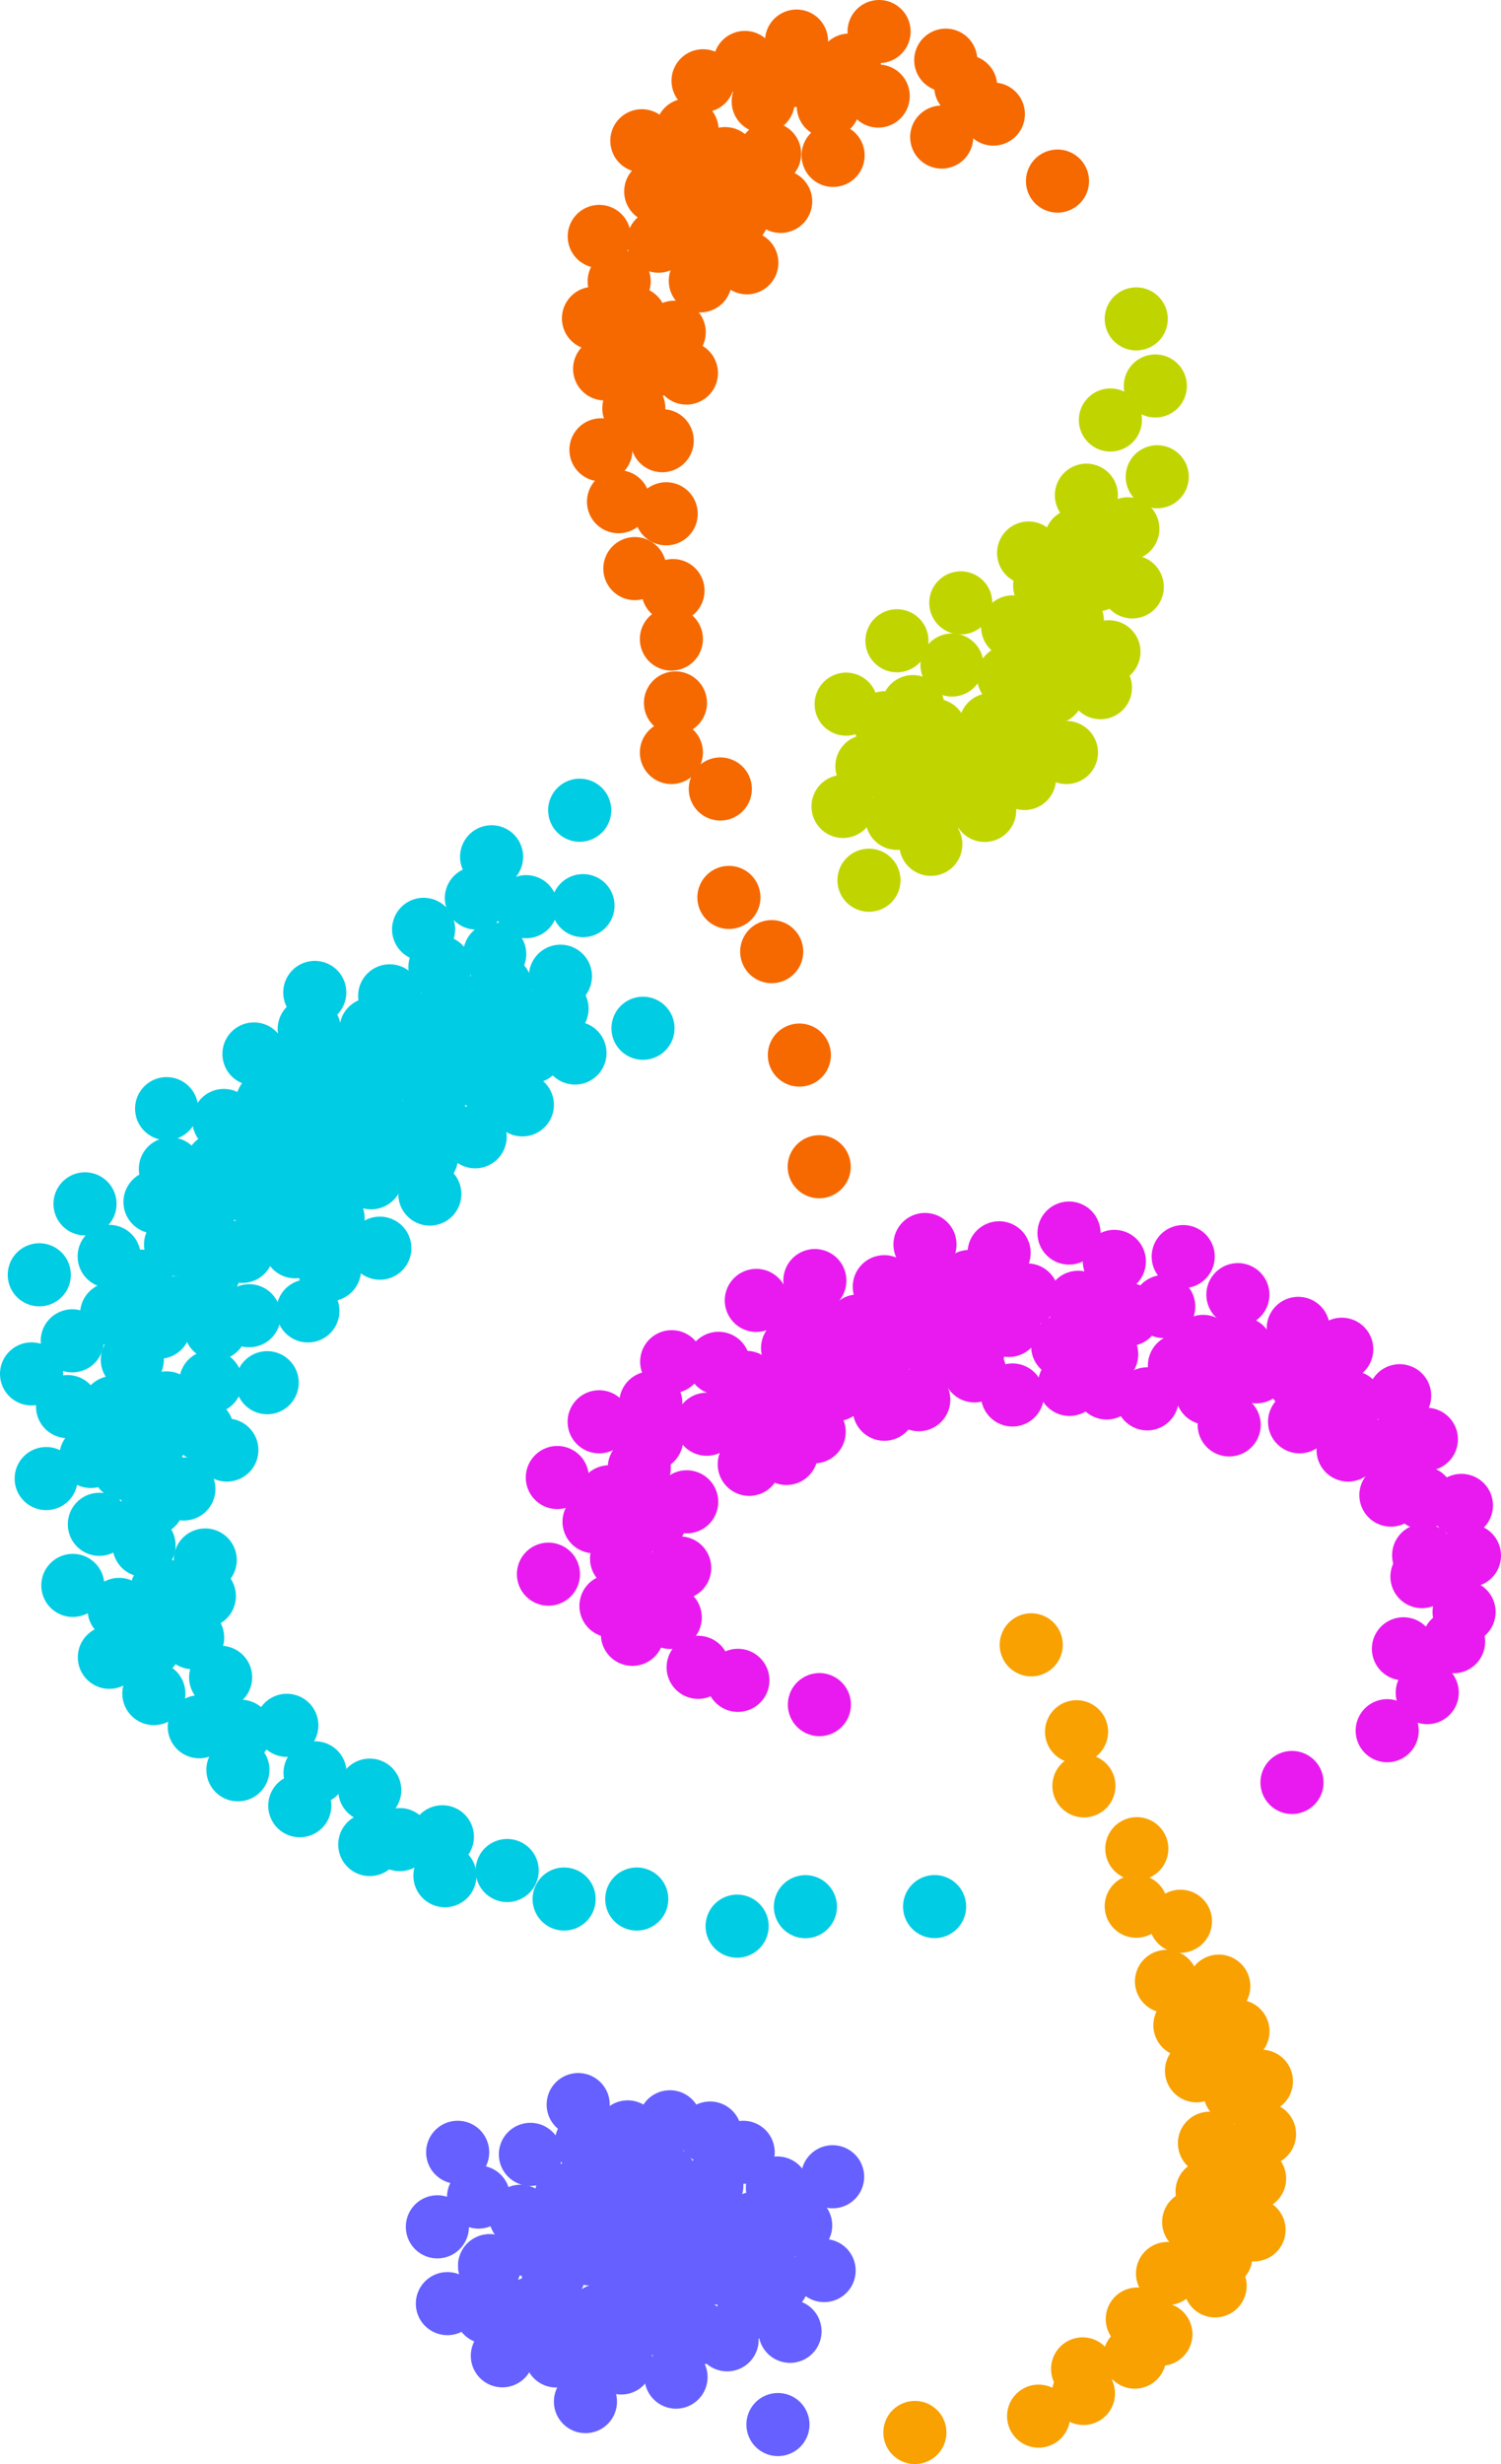 <?xml version="1.0" encoding="UTF-8"?><svg id="Layer_2" xmlns="http://www.w3.org/2000/svg" viewBox="0 0 158.93 260.84"><defs><style>.cls-1{stroke:#f56900;}.cls-1,.cls-2,.cls-3,.cls-4,.cls-5,.cls-6{fill:none;stroke-linecap:round;stroke-linejoin:round;stroke-width:6.68px;}.cls-2{stroke:#f8a100;}.cls-3{stroke:#e81aef;}.cls-4{stroke:#6560ff;}.cls-5{stroke:#00cce3;}.cls-6{stroke:#c0d500;}</style></defs><g id="Layer_1-2"><polyline class="cls-4" points="55.69 237.61 55.69 237.61 55.69 237.61 55.69 237.61 55.69 237.61"/><polyline class="cls-4" points="62.44 238.6 62.44 238.6 62.44 238.6 62.44 238.6 62.44 238.6"/><polyline class="cls-4" points="59.97 232.34 59.97 232.34 59.97 232.34 59.97 232.34 59.97 232.34"/><polyline class="cls-4" points="68.58 238.57 68.58 238.57 68.58 238.57 68.58 238.57 68.58 238.57"/><polyline class="cls-4" points="73.15 234.33 73.15 234.33 73.15 234.33 73.15 234.33 73.15 234.33"/><polyline class="cls-4" points="66.39 232.02 66.39 232.02 66.39 232.02 66.39 232.02 66.39 232.02"/><polyline class="cls-4" points="75.53 240.64 75.53 240.64 75.53 240.64 75.53 240.64 75.53 240.64"/><polyline class="cls-4" points="82.29 241.63 82.29 241.63 82.29 241.63 82.29 241.63 82.29 241.63"/><polyline class="cls-4" points="79.82 235.37 79.82 235.37 79.82 235.37 79.82 235.37 79.82 235.37"/><polyline class="cls-4" points="63.46 245.1 63.46 245.1 63.46 245.1 63.46 245.1 63.46 245.1"/><polyline class="cls-4" points="76.99 247.69 76.99 247.69 76.99 247.69 76.99 247.69 76.99 247.69"/><polyline class="cls-4" points="69.44 246 69.44 246 69.44 246 69.44 246 69.44 246"/><polyline class="cls-4" points="47.37 243.86 47.37 243.86 47.37 243.86 47.37 243.86 47.37 243.86"/><polyline class="cls-4" points="48.46 227.84 48.46 227.84 48.46 227.84 48.46 227.84 48.46 227.84"/><polyline class="cls-4" points="56.12 244.42 56.12 244.42 56.12 244.42 56.12 244.42 56.12 244.42"/><polyline class="cls-4" points="51.84 239.85 51.84 239.85 51.84 239.85 51.84 239.85 51.84 239.85"/><polyline class="cls-4" points="58.6 240.84 58.6 240.84 58.6 240.84 58.6 240.84 58.6 240.84"/><polyline class="cls-4" points="56.16 228.06 56.16 228.06 56.16 228.06 56.16 228.06 56.16 228.06"/><polyline class="cls-4" points="51.84 239.85 51.84 239.85 51.84 239.85 51.84 239.85 51.84 239.85"/><polyline class="cls-4" points="58.6 240.84 58.6 240.84 58.6 240.84 58.6 240.84 58.6 240.84"/><polyline class="cls-4" points="55.11 234.61 55.11 234.61 55.11 234.61 55.11 234.61 55.11 234.61"/><polyline class="cls-4" points="70.93 224.61 70.93 224.61 70.93 224.61 70.93 224.61 70.93 224.61"/><polyline class="cls-4" points="78.69 227.84 78.69 227.84 78.69 227.84 78.69 227.84 78.69 227.84"/><polyline class="cls-4" points="61.22 222.79 61.22 222.79 61.22 222.79 61.22 222.79 61.22 222.79"/><polyline class="cls-4" points="83.65 246.79 83.65 246.79 83.65 246.79 83.65 246.79 83.65 246.79"/><polyline class="cls-4" points="87.26 240.36 87.26 240.36 87.26 240.36 87.26 240.36 87.26 240.36"/><polyline class="cls-4" points="88.16 230.43 88.16 230.43 88.16 230.43 88.16 230.43 88.16 230.43"/><polyline class="cls-4" points="53.19 249.38 53.19 249.38 53.19 249.38 53.19 249.38 53.19 249.38"/><polyline class="cls-4" points="61.99 254.23 61.99 254.23 61.99 254.23 61.99 254.23 61.99 254.23"/><polyline class="cls-4" points="71.58 251.64 71.58 251.64 71.58 251.64 71.58 251.64 71.58 251.64"/><polyline class="cls-2" points="96.87 257.5 96.87 257.5 96.87 257.5 96.87 257.5 96.87 257.5"/><polyline class="cls-4" points="46.31 235.73 46.31 235.73 46.31 235.73 46.31 235.73 46.31 235.73"/><polyline class="cls-2" points="122.92 247.1 122.92 247.1 122.92 247.1 122.92 247.1 122.92 247.1"/><polyline class="cls-2" points="114.63 250.77 114.63 250.77 114.63 250.77 114.63 250.77 114.63 250.77"/><polyline class="cls-2" points="109.97 255.77 109.97 255.77 109.97 255.77 109.97 255.77 109.97 255.77"/><polyline class="cls-2" points="129.27 238.87 129.27 238.87 129.27 238.87 129.27 238.87 129.27 238.87"/><polyline class="cls-2" points="127.81 231.98 127.81 231.98 127.81 231.98 127.81 231.98 127.81 231.98"/><polyline class="cls-2" points="123.62 240.67 123.62 240.67 123.62 240.67 123.62 240.67 123.62 240.67"/><polyline class="cls-2" points="130.75 221.45 130.75 221.45 130.75 221.45 130.75 221.45 130.75 221.45"/><polyline class="cls-2" points="123.51 209.75 123.51 209.75 123.51 209.75 123.51 209.75 123.51 209.75"/><polyline class="cls-2" points="126.69 219.21 126.69 219.21 126.69 219.21 126.69 219.21 126.69 219.21"/><polyline class="cls-2" points="113.99 183.32 113.99 183.32 113.99 183.32 113.99 183.32 113.99 183.32"/><polyline class="cls-2" points="114.77 189.05 114.77 189.05 114.77 189.05 114.77 189.05 114.77 189.05"/><polyline class="cls-2" points="129.91 217.15 129.91 217.15 129.91 217.15 129.91 217.15 129.91 217.15"/><polyline class="cls-2" points="132.84 230.62 132.84 230.62 132.84 230.62 132.84 230.62 132.84 230.62"/><polyline class="cls-3" points="148.6 174.54 148.6 174.54 148.6 174.54 148.6 174.54 148.6 174.54"/><polyline class="cls-3" points="136.8 188.69 136.8 188.69 136.8 188.69 136.8 188.69 136.8 188.69"/><polyline class="cls-3" points="146.88 183.21 146.88 183.21 146.88 183.21 146.88 183.21 146.88 183.21"/><polyline class="cls-3" points="150.74 164.64 150.74 164.64 150.74 164.64 150.74 164.64 150.74 164.64"/><polyline class="cls-3" points="155.02 170.64 155.02 170.64 155.02 170.64 155.02 170.64 155.02 170.64"/><polyline class="cls-3" points="154.74 159.36 154.74 159.36 154.74 159.36 154.74 159.36 154.74 159.36"/><polyline class="cls-3" points="148.2 147.75 148.2 147.75 148.2 147.75 148.2 147.75 148.2 147.75"/><polyline class="cls-3" points="151.03 152.36 151.03 152.36 151.03 152.36 151.03 152.36 151.03 152.36"/><polyline class="cls-3" points="150.64 158.56 150.64 158.56 150.64 158.56 150.64 158.56 150.64 158.56"/><polyline class="cls-3" points="142.74 153.5 142.74 153.5 142.74 153.5 142.74 153.5 142.74 153.5"/><polyline class="cls-3" points="137.6 150.51 137.6 150.51 137.6 150.51 137.6 150.51 137.6 150.51"/><polyline class="cls-3" points="142.07 142.83 142.07 142.83 142.07 142.83 142.07 142.83 142.07 142.83"/><polyline class="cls-3" points="130.15 150.84 130.15 150.84 130.15 150.84 130.15 150.84 130.15 150.84"/><polyline class="cls-3" points="133.03 145.22 133.03 145.22 133.03 145.22 133.03 145.22 133.03 145.22"/><polyline class="cls-3" points="137.46 140.62 137.46 140.62 137.46 140.62 137.46 140.62 137.46 140.62"/><polyline class="cls-3" points="117.99 133.53 117.99 133.53 117.99 133.53 117.99 133.53 117.99 133.53"/><polyline class="cls-3" points="131.07 137.05 131.07 137.05 131.07 137.05 131.07 137.05 131.07 137.05"/><polyline class="cls-3" points="124.88 144.55 124.88 144.55 124.88 144.55 124.88 144.55 124.88 144.55"/><polyline class="cls-3" points="108.76 137.08 108.76 137.08 108.76 137.08 108.76 137.08 108.76 137.08"/><polyline class="cls-3" points="117.18 143.37 117.18 143.37 117.18 143.37 117.18 143.37 117.18 143.37"/><polyline class="cls-3" points="121.47 148.08 121.47 148.08 121.47 148.08 121.47 148.08 121.47 148.08"/><polyline class="cls-3" points="103.18 145.12 103.18 145.12 103.18 145.12 103.18 145.12 103.18 145.12"/><polyline class="cls-3" points="107.2 147.67 107.2 147.67 107.2 147.67 107.2 147.67 107.2 147.67"/><polyline class="cls-3" points="113.24 146.55 113.24 146.55 113.24 146.55 113.24 146.55 113.24 146.55"/><polyline class="cls-3" points="95.9 141.51 95.9 141.51 95.9 141.51 95.9 141.51 95.9 141.51"/><polyline class="cls-3" points="105.79 132.62 105.79 132.62 105.79 132.62 105.79 132.62 105.79 132.62"/><polyline class="cls-3" points="103.19 142.51 103.19 142.51 103.19 142.51 103.19 142.51 103.19 142.51"/><polyline class="cls-3" points="93.63 136.21 93.63 136.21 93.63 136.21 93.63 136.21 93.63 136.21"/><polyline class="cls-3" points="93.63 149.18 93.63 149.18 93.63 149.18 93.63 149.18 93.63 149.18"/><polyline class="cls-3" points="86.28 135.56 86.28 135.56 86.28 135.56 86.28 135.56 86.28 135.56"/><polyline class="cls-3" points="88.07 144.95 88.07 144.95 88.07 144.95 88.07 144.95 88.07 144.95"/><polyline class="cls-3" points="86.21 151.57 86.21 151.57 86.21 151.57 86.21 151.57 86.21 151.57"/><polyline class="cls-3" points="80.08 137.66 80.08 137.66 80.08 137.66 80.08 137.66 80.08 137.66"/><polyline class="cls-3" points="79.33 155.01 79.33 155.01 79.33 155.01 79.33 155.01 79.33 155.01"/><polyline class="cls-3" points="79.03 146.34 79.03 146.34 79.03 146.34 79.03 146.34 79.03 146.34"/><polyline class="cls-3" points="71.12 144.15 71.12 144.15 71.12 144.15 71.12 144.15 71.12 144.15"/><polyline class="cls-3" points="69 152.36 69 152.36 69 152.36 69 152.36 69 152.36"/><polyline class="cls-3" points="74.83 150.77 74.83 150.77 74.83 150.77 74.83 150.77 74.83 150.77"/><polyline class="cls-3" points="63.44 150.51 63.44 150.51 63.44 150.51 63.44 150.51 63.44 150.51"/><polyline class="cls-3" points="59.01 156.41 59.01 156.41 59.01 156.41 59.01 156.41 59.01 156.41"/><polyline class="cls-3" points="72.71 158.98 72.71 158.98 72.71 158.98 72.71 158.98 72.71 158.98"/><polyline class="cls-3" points="64.5 158.45 64.5 158.45 64.5 158.45 64.5 158.45 64.5 158.45"/><polyline class="cls-3" points="71.97 165.98 71.97 165.98 71.97 165.98 71.97 165.98 71.97 165.98"/><polyline class="cls-3" points="58.07 166.64 58.07 166.64 58.07 166.64 58.07 166.64 58.07 166.64"/><polyline class="cls-3" points="65.81 164.99 65.81 164.99 65.81 164.99 65.81 164.99 65.81 164.99"/><polyline class="cls-3" points="78.13 177.88 78.13 177.88 78.13 177.88 78.13 177.88 78.13 177.88"/><polyline class="cls-3" points="66.96 173.01 66.96 173.01 66.96 173.01 66.96 173.01 66.96 173.01"/><polyline class="cls-3" points="73.92 176.5 73.92 176.5 73.92 176.5 73.92 176.5 73.92 176.5"/><polyline class="cls-5" points="85.28 201.84 85.28 201.84 85.28 201.84 85.28 201.84 85.28 201.84"/><polyline class="cls-5" points="98.96 201.83 98.96 201.83 98.96 201.83 98.96 201.83 98.96 201.83"/><polyline class="cls-5" points="78.05 203.9 78.05 203.9 78.05 203.9 78.05 203.9 78.05 203.9"/><polyline class="cls-5" points="59.73 201.03 59.73 201.03 59.73 201.03 59.73 201.03 59.73 201.03"/><polyline class="cls-5" points="67.42 201.03 67.42 201.03 67.42 201.03 67.42 201.03 67.42 201.03"/><polyline class="cls-5" points="53.7 198.01 53.7 198.01 53.7 198.01 53.7 198.01 53.7 198.01"/><polyline class="cls-5" points="46.84 194.44 46.84 194.44 46.84 194.44 46.84 194.44 46.84 194.44"/><polyline class="cls-5" points="47.11 198.56 47.11 198.56 47.11 198.56 47.11 198.56 47.11 198.56"/><polyline class="cls-5" points="39.15 195.26 39.15 195.26 39.15 195.26 39.15 195.26 39.15 195.26"/><polyline class="cls-5" points="30.37 182.64 30.37 182.64 30.37 182.64 30.37 182.64 30.37 182.64"/><polyline class="cls-5" points="39.15 189.5 39.15 189.5 39.15 189.5 39.15 189.5 39.15 189.5"/><polyline class="cls-5" points="31.74 191.15 31.74 191.15 31.74 191.15 31.74 191.15 31.74 191.15"/><polyline class="cls-5" points="25.19 187.35 25.19 187.35 25.19 187.35 25.19 187.35 25.19 187.35"/><polyline class="cls-5" points="20.4 173.36 20.4 173.36 20.4 173.36 20.4 173.36 20.4 173.36"/><polyline class="cls-4" points="82.37 256.66 82.37 256.66 82.37 256.66 82.37 256.66 82.37 256.66"/><polyline class="cls-5" points="16.29 179.28 16.29 179.28 16.29 179.28 16.29 179.28 16.29 179.28"/><polyline class="cls-5" points="23.36 177.56 23.36 177.56 23.36 177.56 23.36 177.56 23.36 177.56"/><polyline class="cls-5" points="15.81 174.31 15.81 174.31 15.81 174.31 15.81 174.31 15.81 174.31"/><polyline class="cls-5" points="7.71 167.83 7.71 167.83 7.71 167.83 7.71 167.83 7.71 167.83"/><polyline class="cls-5" points="21.73 165.14 21.73 165.14 21.73 165.14 21.73 165.14 21.73 165.14"/><polyline class="cls-5" points="17.14 168.3 17.14 168.3 17.14 168.3 17.14 168.3 17.14 168.3"/><polyline class="cls-5" points="24.02 153.5 24.02 153.5 24.02 153.5 24.02 153.5 24.02 153.5"/><polyline class="cls-5" points="4.89 156.52 4.89 156.52 4.89 156.52 4.89 156.52 4.89 156.52"/><polyline class="cls-5" points="15.25 163.59 15.25 163.59 15.25 163.59 15.25 163.59 15.25 163.59"/><polyline class="cls-5" points="10.52 161.36 10.52 161.36 10.52 161.36 10.52 161.36 10.52 161.36"/><polyline class="cls-5" points="19.47 157.62 19.47 157.62 19.47 157.62 19.47 157.62 19.47 157.62"/><polyline class="cls-5" points="13.09 155.45 13.09 155.45 13.09 155.45 13.09 155.45 13.09 155.45"/><polyline class="cls-5" points="7.65 141.94 7.65 141.94 7.65 141.94 7.65 141.94 7.65 141.94"/><polyline class="cls-5" points="7.15 148.9 7.15 148.9 7.15 148.9 7.15 148.9 7.15 148.9"/><polyline class="cls-5" points="17.64 148.51 17.64 148.51 17.64 148.51 17.64 148.51 17.64 148.51"/><polyline class="cls-5" points="14.01 143.94 14.01 143.94 14.01 143.94 14.01 143.94 14.01 143.94"/><polyline class="cls-5" points="28.29 146.37 28.29 146.37 28.29 146.37 28.29 146.37 28.29 146.37"/><polyline class="cls-5" points="11.56 133 11.56 133 11.56 133 11.56 133 11.56 133"/><polyline class="cls-5" points="19.15 138.37 19.15 138.37 19.15 138.37 19.15 138.37 19.15 138.37"/><polyline class="cls-5" points="22.32 146.28 22.32 146.28 22.32 146.28 22.32 146.28 22.32 146.28"/><polyline class="cls-5" points="32.6 138.77 32.6 138.77 32.6 138.77 32.6 138.77 32.6 138.77"/><polyline class="cls-5" points="18.59 131.74 18.59 131.74 18.59 131.74 18.59 131.74 18.59 131.74"/><polyline class="cls-5" points="18.04 123.74 18.04 123.74 18.04 123.74 18.04 123.74 18.04 123.74"/><polyline class="cls-5" points="26.38 139.28 26.38 139.28 26.38 139.28 26.38 139.28 26.38 139.28"/><polyline class="cls-5" points="25.65 125.9 25.65 125.9 25.65 125.9 25.65 125.9 25.65 125.9"/><polyline class="cls-5" points="25.65 132.47 25.65 132.47 25.65 132.47 25.65 132.47 25.65 132.47"/><polyline class="cls-5" points="31.24 131.98 31.24 131.98 31.24 131.98 31.24 131.98 31.24 131.98"/><polyline class="cls-5" points="23.7 118.61 23.7 118.61 23.7 118.61 23.7 118.61 23.7 118.61"/><polyline class="cls-5" points="40.22 132.13 40.22 132.13 40.22 132.13 40.22 132.13 40.22 132.13"/><polyline class="cls-5" points="31.49 120.41 31.49 120.41 31.49 120.41 31.49 120.41 31.49 120.41"/><polyline class="cls-5" points="26.89 111.57 26.89 111.57 26.89 111.57 26.89 111.57 26.89 111.57"/><polyline class="cls-5" points="33.09 126.4 33.09 126.4 33.09 126.4 33.09 126.4 33.09 126.4"/><polyline class="cls-5" points="45.51 126.4 45.51 126.4 45.51 126.4 45.51 126.4 45.51 126.4"/><polyline class="cls-5" points="30.08 112.86 30.08 112.86 30.08 112.86 30.08 112.86 30.08 112.86"/><polyline class="cls-5" points="39.3 124.68 39.3 124.68 39.3 124.68 39.3 124.68 39.3 124.68"/><polyline class="cls-5" points="36.28 118.04 36.28 118.04 36.28 118.04 36.28 118.04 36.28 118.04"/><polyline class="cls-5" points="33.33 105.06 33.33 105.06 33.33 105.06 33.33 105.06 33.33 105.06"/><polyline class="cls-5" points="50.31 120.34 50.31 120.34 50.31 120.34 50.31 120.34 50.31 120.34"/><polyline class="cls-5" points="37.01 111.45 37.01 111.45 37.01 111.45 37.01 111.45 37.01 111.45"/><polyline class="cls-5" points="40.88 119.43 40.88 119.43 40.88 119.43 40.88 119.43 40.88 119.43"/><polyline class="cls-5" points="55.31 116.96 55.31 116.96 55.31 116.96 55.31 116.96 55.31 116.96"/><polyline class="cls-5" points="43.55 113.27 43.55 113.27 43.55 113.27 43.55 113.27 43.55 113.27"/><polyline class="cls-5" points="41.26 105.42 41.26 105.42 41.26 105.42 41.26 105.42 41.26 105.42"/><polyline class="cls-5" points="48.45 112.61 48.45 112.61 48.45 112.61 48.45 112.61 48.45 112.61"/><polyline class="cls-5" points="44.85 98.38 44.85 98.38 44.85 98.38 44.85 98.38 44.85 98.38"/><polyline class="cls-5" points="47.8 106.07 47.8 106.07 47.8 106.07 47.8 106.07 47.8 106.07"/><polyline class="cls-5" points="54.67 109.01 54.67 109.01 54.67 109.01 54.67 109.01 54.67 109.01"/><polyline class="cls-5" points="60.88 111.47 60.88 111.47 60.88 111.47 60.88 111.47 60.88 111.47"/><polyline class="cls-5" points="52.38 101 52.38 101 52.38 101 52.38 101 52.38 101"/><polyline class="cls-5" points="68.08 108.85 68.08 108.85 68.08 108.85 68.08 108.85 68.08 108.85"/><polyline class="cls-5" points="52.05 90.7 52.05 90.7 52.05 90.7 52.05 90.7 52.05 90.7"/><polyline class="cls-5" points="61.38 85.77 61.38 85.77 61.38 85.77 61.38 85.77 61.38 85.77"/><polyline class="cls-5" points="61.73 95.87 61.73 95.87 61.73 95.87 61.73 95.87 61.73 95.87"/><polyline class="cls-5" points="59.34 103.34 59.34 103.34 59.34 103.34 59.34 103.34 59.34 103.34"/><polyline class="cls-1" points="84.64 111.69 84.64 111.69 84.64 111.69 84.64 111.69 84.64 111.69"/><polyline class="cls-1" points="86.74 123.51 86.74 123.51 86.74 123.51 86.74 123.51 86.74 123.51"/><polyline class="cls-1" points="81.71 100.74 81.71 100.74 81.71 100.74 81.71 100.74 81.71 100.74"/><polyline class="cls-1" points="71.52 74.41 71.52 74.41 71.52 74.41 71.52 74.41 71.52 74.41"/><polyline class="cls-1" points="77.18 95 77.18 95 77.18 95 77.18 95 77.18 95"/><polyline class="cls-1" points="76.27 83.52 76.27 83.52 76.27 83.52 76.27 83.52 76.27 83.52"/><polyline class="cls-1" points="67.22 60.19 67.22 60.19 67.22 60.19 67.22 60.19 67.22 60.19"/><polyline class="cls-1" points="71.09 79.66 71.09 79.66 71.09 79.66 71.09 79.66 71.09 79.66"/><polyline class="cls-1" points="71.09 67.65 71.09 67.65 71.09 67.65 71.09 67.65 71.09 67.65"/><polyline class="cls-1" points="70.12 46.65 70.12 46.65 70.12 46.65 70.12 46.65 70.12 46.65"/><polyline class="cls-1" points="70.54 54.39 70.54 54.39 70.54 54.39 70.54 54.39 70.54 54.39"/><polyline class="cls-1" points="63.63 47.62 63.63 47.62 63.63 47.62 63.63 47.62 63.63 47.62"/><polyline class="cls-1" points="65.56 29.78 65.56 29.78 65.56 29.78 65.56 29.78 65.56 29.78"/><polyline class="cls-1" points="64.02 39.05 64.02 39.05 64.02 39.05 64.02 39.05 64.02 39.05"/><polyline class="cls-1" points="72.68 39.49 72.68 39.49 72.68 39.49 72.68 39.49 72.68 39.49"/><polyline class="cls-1" points="69.43 20.27 69.43 20.27 69.43 20.27 69.43 20.27 69.43 20.27"/><polyline class="cls-1" points="71.39 35.17 71.39 35.17 71.39 35.17 71.39 35.17 71.39 35.17"/><polyline class="cls-1" points="74.15 29.73 74.15 29.73 74.15 29.73 74.15 29.73 74.15 29.73"/><polyline class="cls-1" points="78.87 6.61 78.87 6.61 78.87 6.61 78.87 6.61 78.87 6.61"/><polyline class="cls-1" points="78.08 22.87 78.08 22.87 78.08 22.87 78.08 22.87 78.08 22.87"/><polyline class="cls-1" points="79.08 27.82 79.08 27.82 79.08 27.82 79.08 27.82 79.08 27.82"/><polyline class="cls-1" points="82.66 21.32 82.66 21.32 82.66 21.32 82.66 21.32 82.66 21.32"/><polyline class="cls-1" points="72.75 13.76 72.75 13.76 72.75 13.76 72.75 13.76 72.75 13.76"/><polyline class="cls-1" points="81.49 16.28 81.49 16.28 81.49 16.28 81.49 16.28 81.49 16.28"/><polyline class="cls-1" points="88.21 16.45 88.21 16.45 88.21 16.45 88.21 16.45 88.21 16.45"/><polyline class="cls-1" points="84.34 4.35 84.34 4.35 84.34 4.35 84.34 4.35 84.34 4.35"/><polyline class="cls-1" points="87.7 11.24 87.7 11.24 87.7 11.24 87.7 11.24 87.7 11.24"/><polyline class="cls-1" points="100.14 6.37 100.14 6.37 100.14 6.37 100.14 6.37 100.14 6.37"/><polyline class="cls-1" points="92.99 10.17 92.99 10.17 92.99 10.17 92.99 10.17 92.99 10.17"/><polyline class="cls-1" points="93.08 3.34 93.08 3.34 93.08 3.34 93.08 3.34 93.08 3.34"/><polyline class="cls-1" points="76.78 16.79 76.78 16.79 76.78 16.79 76.78 16.79 76.78 16.79"/><polyline class="cls-1" points="105.18 12.08 105.18 12.08 105.18 12.08 105.18 12.08 105.18 12.08"/><polyline class="cls-1" points="111.97 19.17 111.97 19.17 111.97 19.17 111.97 19.17 111.97 19.17"/><polyline class="cls-1" points="69.72 25.53 69.72 25.53 69.72 25.53 69.72 25.53 69.72 25.53"/><polyline class="cls-1" points="80.81 10.74 80.81 10.74 80.81 10.74 80.81 10.74 80.81 10.74"/><polyline class="cls-6" points="120.31 33.76 120.31 33.76 120.31 33.76 120.31 33.76 120.31 33.76"/><polyline class="cls-6" points="122.33 40.86 122.33 40.86 122.33 40.86 122.33 40.86 122.33 40.86"/><polyline class="cls-5" points="11.58 175.44 11.58 175.44 11.58 175.44 11.58 175.44 11.58 175.44"/><polyline class="cls-1" points="65.49 53.11 65.49 53.11 65.49 53.11 65.49 53.11 65.49 53.11"/><polyline class="cls-6" points="115.03 52.42 115.03 52.42 115.03 52.42 115.03 52.42 115.03 52.42"/><polyline class="cls-6" points="122.53 50.47 122.53 50.47 122.53 50.47 122.53 50.47 122.53 50.47"/><polyline class="cls-6" points="117.57 44.46 117.57 44.46 117.57 44.46 117.57 44.46 117.57 44.46"/><polyline class="cls-6" points="116.12 61.39 116.12 61.39 116.12 61.39 116.12 61.39 116.12 61.39"/><polyline class="cls-6" points="119.42 55.98 119.42 55.98 119.42 55.98 119.42 55.98 119.42 55.98"/><polyline class="cls-6" points="108.91 58.54 108.91 58.54 108.91 58.54 108.91 58.54 108.91 58.54"/><polyline class="cls-6" points="94.97 67.83 94.97 67.83 94.97 67.83 94.97 67.83 94.97 67.83"/><polyline class="cls-6" points="119.89 62.13 119.89 62.13 119.89 62.13 119.89 62.13 119.89 62.13"/><polyline class="cls-6" points="101.73 63.82 101.73 63.82 101.73 63.82 101.73 63.82 101.73 63.82"/><polyline class="cls-6" points="92.01 93.18 92.01 93.18 92.01 93.18 92.01 93.18 92.01 93.18"/><polyline class="cls-6" points="89.59 74.54 89.59 74.54 89.59 74.54 89.59 74.54 89.59 74.54"/><polyline class="cls-6" points="89.26 85.37 89.26 85.37 89.26 85.37 89.26 85.37 89.26 85.37"/><polyline class="cls-6" points="104.26 85.79 104.26 85.79 104.26 85.79 104.26 85.79 104.26 85.79"/><polyline class="cls-6" points="94.76 81.35 94.76 81.35 94.76 81.35 94.76 81.35 94.76 81.35"/><polyline class="cls-6" points="98.56 89.38 98.56 89.38 98.56 89.38 98.56 89.38 98.56 89.38"/><polyline class="cls-6" points="112.92 79.66 112.92 79.66 112.92 79.66 112.92 79.66 112.92 79.66"/><polyline class="cls-6" points="94.97 86.63 94.97 86.63 94.97 86.63 94.97 86.63 94.97 86.63"/><polyline class="cls-6" points="116.52 72.8 116.52 72.8 116.52 72.8 116.52 72.8 116.52 72.8"/><polyline class="cls-6" points="113.55 65.72 113.55 65.72 113.55 65.72 113.55 65.72 113.55 65.72"/><polyline class="cls-6" points="96.66 74.8 96.66 74.8 96.66 74.8 96.66 74.8 96.66 74.8"/><polyline class="cls-6" points="111.44 73.33 111.44 73.33 111.44 73.33 111.44 73.33 111.44 73.33"/><polyline class="cls-6" points="100.67 81.35 100.67 81.35 100.67 81.35 100.67 81.35 100.67 81.35"/><polyline class="cls-6" points="107.22 66.36 107.22 66.36 107.22 66.36 107.22 66.36 107.22 66.36"/><polyline class="cls-6" points="100.8 70.4 100.8 70.4 100.8 70.4 100.8 70.4 100.8 70.4"/><polyline class="cls-6" points="106.79 71.64 106.79 71.64 106.79 71.64 106.79 71.64 106.79 71.64"/><polyline class="cls-6" points="108.48 82.41 108.48 82.41 108.48 82.41 108.48 82.41 108.48 82.41"/><polyline class="cls-6" points="104.89 76.71 104.89 76.71 104.89 76.71 104.89 76.71 104.89 76.71"/><polyline class="cls-4" points="62 249.94 62 249.94 62 249.94 62 249.94 62 249.94"/><polyline class="cls-4" points="70.42 230.39 70.42 230.39 70.42 230.39 70.42 230.39 70.42 230.39"/><polyline class="cls-4" points="84.78 235.58 84.78 235.58 84.78 235.58 84.78 235.58 84.78 235.58"/><polyline class="cls-4" points="74.38 236.57 74.38 236.57 74.38 236.57 74.38 236.57 74.38 236.57"/><polyline class="cls-4" points="75.37 231.38 75.37 231.38 75.37 231.38 75.37 231.38 75.37 231.38"/><polyline class="cls-4" points="79.83 238.56 79.83 238.56 79.83 238.56 79.83 238.56 79.83 238.56"/><polyline class="cls-4" points="65.78 250.14 65.78 250.14 65.78 250.14 65.78 250.14 65.78 250.14"/><polyline class="cls-4" points="59.62 246.17 59.62 246.17 59.62 246.17 59.62 246.17 59.62 246.17"/><polyline class="cls-4" points="79.29 244.38 79.29 244.38 79.29 244.38 79.29 244.38 79.29 244.38"/><polyline class="cls-4" points="50.67 232.58 50.67 232.58 50.67 232.58 50.67 232.58 50.67 232.58"/><polyline class="cls-4" points="74.13 246.96 74.13 246.96 74.13 246.96 74.13 246.96 74.13 246.96"/><polyline class="cls-4" points="62.07 226.84 62.07 226.84 62.07 226.84 62.07 226.84 62.07 226.84"/><polyline class="cls-4" points="67.45 235.58 67.45 235.58 67.45 235.58 67.45 235.58 67.45 235.58"/><polyline class="cls-4" points="66.46 225.68 66.46 225.68 66.46 225.68 66.46 225.68 66.46 225.68"/><polyline class="cls-4" points="82.31 231.62 82.31 231.62 82.31 231.62 82.31 231.62 82.31 231.62"/><polyline class="cls-4" points="64.73 229.39 64.73 229.39 64.73 229.39 64.73 229.39 64.73 229.39"/><polyline class="cls-4" points="66.18 242.39 66.18 242.39 66.18 242.39 66.18 242.39 66.18 242.39"/><polyline class="cls-4" points="58.89 249.4 58.89 249.4 58.89 249.4 58.89 249.4 58.89 249.4"/><polyline class="cls-4" points="72.14 241.99 72.14 241.99 72.14 241.99 72.14 241.99 72.14 241.99"/><polyline class="cls-4" points="51.48 244.77 51.48 244.77 51.48 244.77 51.48 244.77 51.48 244.77"/><polyline class="cls-4" points="61.02 235.44 61.02 235.44 61.02 235.44 61.02 235.44 61.02 235.44"/><polyline class="cls-4" points="75.18 225.8 75.18 225.8 75.18 225.8 75.18 225.8 75.18 225.8"/><polyline class="cls-2" points="120.42 245.49 120.42 245.49 120.42 245.49 120.42 245.49 120.42 245.49"/><polyline class="cls-2" points="114.72 253.37 114.72 253.37 114.72 253.37 114.72 253.37 114.72 253.37"/><polyline class="cls-2" points="120.15 249.52 120.15 249.52 120.15 249.52 120.15 249.52 120.15 249.52"/><polyline class="cls-2" points="128.66 241.98 128.66 241.98 128.66 241.98 128.66 241.98 128.66 241.98"/><polyline class="cls-2" points="126.39 235.22 126.39 235.22 126.39 235.22 126.39 235.22 126.39 235.22"/><polyline class="cls-2" points="132.78 236.05 132.78 236.05 132.78 236.05 132.78 236.05 132.78 236.05"/><polyline class="cls-2" points="128.06 226.88 128.06 226.88 128.06 226.88 128.06 226.88 128.06 226.88"/><polyline class="cls-2" points="133.89 225.91 133.89 225.91 133.89 225.91 133.89 225.91 133.89 225.91"/><polyline class="cls-2" points="133.56 220.32 133.56 220.32 133.56 220.32 133.56 220.32 133.56 220.32"/><polyline class="cls-2" points="131.08 215.03 131.08 215.03 131.08 215.03 131.08 215.03 131.08 215.03"/><polyline class="cls-2" points="125.46 214.39 125.46 214.39 125.46 214.39 125.46 214.39 125.46 214.39"/><polyline class="cls-2" points="129.05 210.25 129.05 210.25 129.05 210.25 129.05 210.25 129.05 210.25"/><polyline class="cls-2" points="120.31 201.79 120.31 201.79 120.31 201.79 120.31 201.79 120.31 201.79"/><polyline class="cls-2" points="120.37 195.7 120.37 195.7 120.37 195.7 120.37 195.7 120.37 195.7"/><polyline class="cls-2" points="109.19 174.12 109.19 174.12 109.19 174.12 109.19 174.12 109.19 174.12"/><polyline class="cls-2" points="124.99 203.38 124.99 203.38 124.99 203.38 124.99 203.38 124.99 203.38"/><polyline class="cls-3" points="151.12 179.18 151.12 179.18 151.12 179.18 151.12 179.18 151.12 179.18"/><polyline class="cls-3" points="153.91 173.79 153.91 173.79 153.91 173.79 153.91 173.79 153.91 173.79"/><polyline class="cls-3" points="150.56 166.9 150.56 166.9 150.56 166.9 150.56 166.9 150.56 166.9"/><polyline class="cls-3" points="155.59 164.67 155.59 164.67 155.59 164.67 155.59 164.67 155.59 164.67"/><polyline class="cls-3" points="147.27 158.27 147.27 158.27 147.27 158.27 147.27 158.27 147.27 158.27"/><polyline class="cls-3" points="147.5 153.21 147.5 153.21 147.5 153.21 147.5 153.21 147.5 153.21"/><polyline class="cls-3" points="143.08 148.45 143.08 148.45 143.08 148.45 143.08 148.45 143.08 148.45"/><polyline class="cls-3" points="137.62 146.24 137.62 146.24 137.62 146.24 137.62 146.24 137.62 146.24"/><polyline class="cls-3" points="131.46 142.75 131.46 142.75 131.46 142.75 131.46 142.75 131.46 142.75"/><polyline class="cls-3" points="127.4 142.53 127.4 142.53 127.4 142.53 127.4 142.53 127.4 142.53"/><polyline class="cls-3" points="125.28 133.02 125.28 133.02 125.28 133.02 125.28 133.02 125.28 133.02"/><polyline class="cls-3" points="123.22 138.31 123.22 138.31 123.22 138.31 123.22 138.31 123.22 138.31"/><polyline class="cls-3" points="119.49 139.16 119.49 139.16 119.49 139.16 119.49 139.16 119.49 139.16"/><polyline class="cls-3" points="117.17 146.93 117.17 146.93 117.17 146.93 117.17 146.93 117.17 146.93"/><polyline class="cls-3" points="113.19 130.53 113.19 130.53 113.19 130.53 113.19 130.53 113.19 130.53"/><polyline class="cls-3" points="114.16 137.86 114.16 137.86 114.16 137.86 114.16 137.86 114.16 137.86"/><polyline class="cls-3" points="112.52 142.52 112.52 142.52 112.52 142.52 112.52 142.52 112.52 142.52"/><polyline class="cls-3" points="106.82 140.31 106.82 140.31 106.82 140.31 106.82 140.31 106.82 140.31"/><polyline class="cls-3" points="97.94 131.74 97.94 131.74 97.94 131.74 97.94 131.74 97.94 131.74"/><polyline class="cls-3" points="101.63 138.49 101.63 138.49 101.63 138.49 101.63 138.49 101.63 138.49"/><polyline class="cls-3" points="97.93 137.61 97.93 137.61 97.93 137.61 97.93 137.61 97.93 137.61"/><polyline class="cls-3" points="99.16 143.24 99.16 143.24 99.16 143.24 99.16 143.24 99.16 143.24"/><polyline class="cls-3" points="97.28 148.17 97.28 148.17 97.28 148.17 97.28 148.17 97.28 148.17"/><polyline class="cls-3" points="92.94 144.65 92.94 144.65 92.94 144.65 92.94 144.65 92.94 144.65"/><polyline class="cls-3" points="90.83 140.37 90.83 140.37 90.83 140.37 90.83 140.37 90.83 140.37"/><polyline class="cls-3" points="83.92 142.7 83.92 142.7 83.92 142.7 83.92 142.7 83.92 142.7"/><polyline class="cls-3" points="88.52 147.11 88.52 147.11 88.52 147.11 88.52 147.11 88.52 147.11"/><polyline class="cls-3" points="83.92 148.42 83.92 148.42 83.92 148.42 83.92 148.42 83.92 148.42"/><polyline class="cls-3" points="83.27 153.86 83.27 153.86 83.27 153.86 83.27 153.86 83.27 153.86"/><polyline class="cls-3" points="80.08 150.63 80.08 150.63 80.08 150.63 80.08 150.63 80.08 150.63"/><polyline class="cls-3" points="76.08 144.32 76.08 144.32 76.08 144.32 76.08 144.32 76.08 144.32"/><polyline class="cls-3" points="68.91 148.51 68.91 148.51 68.91 148.51 68.91 148.51 68.91 148.51"/><polyline class="cls-3" points="69.38 160.9 69.38 160.9 69.38 160.9 69.38 160.9 69.38 160.9"/><polyline class="cls-3" points="67.69 155.36 67.69 155.36 67.69 155.36 67.69 155.36 67.69 155.36"/><polyline class="cls-3" points="62.9 161.09 62.9 161.09 62.9 161.09 62.9 161.09 62.9 161.09"/><polyline class="cls-3" points="64.69 170 64.69 170 64.69 170 64.69 170 64.69 170"/><polyline class="cls-3" points="70.03 169.06 70.03 169.06 70.03 169.06 70.03 169.06 70.03 169.06"/><polyline class="cls-3" points="70.97 171.22 70.97 171.22 70.97 171.22 70.97 171.22 70.97 171.22"/><polyline class="cls-3" points="85.45 139.21 85.45 139.21 85.45 139.21 85.45 139.21 85.45 139.21"/><polyline class="cls-5" points="46.58 102.38 46.58 102.38 46.58 102.38 46.58 102.38 46.58 102.38"/><polyline class="cls-5" points="52.98 104.39 52.98 104.39 52.98 104.39 52.98 104.39 52.98 104.39"/><polyline class="cls-5" points="50.78 109.14 50.78 109.14 50.78 109.14 50.78 109.14 50.78 109.14"/><polyline class="cls-5" points="44.21 109.32 44.21 109.32 44.21 109.32 44.21 109.32 44.21 109.32"/><polyline class="cls-5" points="39.64 114.98 39.64 114.98 39.64 114.98 39.64 114.98 39.64 114.98"/><polyline class="cls-5" points="39.28 108.96 39.28 108.96 39.28 108.96 39.28 108.96 39.28 108.96"/><polyline class="cls-5" points="36.54 123 36.54 123 36.54 123 36.54 123 36.54 123"/><polyline class="cls-5" points="21.58 128.2 21.58 128.2 21.58 128.2 21.58 128.2 21.58 128.2"/><polyline class="cls-5" points="28.93 127.31 28.93 127.31 28.93 127.31 28.93 127.31 28.93 127.31"/><polyline class="cls-5" points="22.97 123.26 22.97 123.26 22.97 123.26 22.97 123.26 22.97 123.26"/><polyline class="cls-5" points="28.81 121.74 28.81 121.74 28.81 121.74 28.81 121.74 28.81 121.74"/><polyline class="cls-5" points="28.3 116.67 28.3 116.67 28.3 116.67 28.3 116.67 28.3 116.67"/><polyline class="cls-5" points="33.62 114.76 33.62 114.76 33.62 114.76 33.62 114.76 33.62 114.76"/><polyline class="cls-5" points="32.74 108.93 32.74 108.93 32.74 108.93 32.74 108.93 32.74 108.93"/><polyline class="cls-5" points="58.98 106.78 58.98 106.78 58.98 106.78 58.98 106.78 58.98 106.78"/><polyline class="cls-5" points="56.31 111.34 56.31 111.34 56.31 111.34 56.31 111.34 56.31 111.34"/><polyline class="cls-5" points="51.24 114.26 51.24 114.26 51.24 114.26 51.24 114.26 51.24 114.26"/><polyline class="cls-5" points="45.92 117.05 45.92 117.05 45.92 117.05 45.92 117.05 45.92 117.05"/><polyline class="cls-5" points="45.16 122.5 45.16 122.5 45.16 122.5 45.16 122.5 45.16 122.5"/><polyline class="cls-5" points="35.27 128.96 35.27 128.96 35.27 128.96 35.27 128.96 35.27 128.96"/><polyline class="cls-5" points="34.89 134.41 34.89 134.41 34.89 134.41 34.89 134.41 34.89 134.41"/><polyline class="cls-5" points="50.44 95.07 50.44 95.07 50.44 95.07 50.44 95.07 50.44 95.07"/><polyline class="cls-5" points="55.71 95.98 55.71 95.98 55.71 95.98 55.71 95.98 55.71 95.98"/><polyline class="cls-5" points="14.97 135.62 14.97 135.62 14.97 135.62 14.97 135.62 14.97 135.62"/><polyline class="cls-5" points="22.2 134.52 22.2 134.52 22.2 134.52 22.2 134.52 22.2 134.52"/><polyline class="cls-5" points="11.82 139.08 11.82 139.08 11.82 139.08 11.82 139.08 11.82 139.08"/><polyline class="cls-5" points="22.83 140.65 22.83 140.65 22.83 140.65 22.83 140.65 22.83 140.65"/><polyline class="cls-5" points="11.98 148.99 11.98 148.99 11.98 148.99 11.98 148.99 11.98 148.99"/><polyline class="cls-5" points="16.85 140.5 16.85 140.5 16.85 140.5 16.85 140.5 16.85 140.5"/><polyline class="cls-5" points="9.62 154.18 9.62 154.18 9.62 154.18 9.62 154.18 9.62 154.18"/><polyline class="cls-5" points="16.22 152.92 16.22 152.92 16.22 152.92 16.22 152.92 16.22 152.92"/><polyline class="cls-5" points="21.41 151.35 21.41 151.35 21.41 151.35 21.41 151.35 21.41 151.35"/><polyline class="cls-5" points="12.61 170.37 12.61 170.37 12.61 170.37 12.61 170.37 12.61 170.37"/><polyline class="cls-5" points="21.64 168.96 21.64 168.96 21.64 168.96 21.64 168.96 21.64 168.96"/><polyline class="cls-5" points="25.5 183.27 25.5 183.27 25.5 183.27 25.5 183.27 25.5 183.27"/><polyline class="cls-5" points="21.1 182.79 21.1 182.79 21.1 182.79 21.1 182.79 21.1 182.79"/><polyline class="cls-5" points="33.36 187.67 33.36 187.67 33.36 187.67 33.36 187.67 33.36 187.67"/><polyline class="cls-5" points="42.33 194.74 42.33 194.74 42.33 194.74 42.33 194.74 42.33 194.74"/><polyline class="cls-5" points="16.18 159.2 16.18 159.2 16.18 159.2 16.18 159.2 16.18 159.2"/><polyline class="cls-6" points="99.2 85.22 99.2 85.22 99.2 85.22 99.2 85.22 99.2 85.22"/><polyline class="cls-6" points="91.79 81.11 91.79 81.11 91.79 81.11 91.79 81.11 91.79 81.11"/><polyline class="cls-6" points="93.69 76.51 93.69 76.51 93.69 76.51 93.69 76.51 93.69 76.51"/><polyline class="cls-6" points="104.8 80.21 104.8 80.21 104.8 80.21 104.8 80.21 104.8 80.21"/><polyline class="cls-6" points="99 77.31 99 77.31 99 77.31 99 77.31 99 77.31"/><polyline class="cls-6" points="108.71 77.21 108.71 77.21 108.71 77.21 108.71 77.21 108.71 77.21"/><polyline class="cls-6" points="111.91 69.7 111.91 69.7 111.91 69.7 111.91 69.7 111.91 69.7"/><polyline class="cls-6" points="110.61 61.99 110.61 61.99 110.61 61.99 110.61 61.99 110.61 61.99"/><polyline class="cls-6" points="117.42 69 117.42 69 117.42 69 117.42 69 117.42 69"/><polyline class="cls-6" points="113.91 57.18 113.91 57.18 113.91 57.18 113.91 57.18 113.91 57.18"/><polyline class="cls-3" points="127.81 147.49 127.81 147.49 127.81 147.49 127.81 147.49 127.81 147.49"/><polyline class="cls-3" points="102.66 135.65 102.66 135.65 102.66 135.65 102.66 135.65 102.66 135.65"/><polyline class="cls-3" points="86.76 180.45 86.76 180.45 86.76 180.45 86.76 180.45 86.76 180.45"/><polyline class="cls-5" points="4.16 134.95 4.16 134.95 4.16 134.95 4.16 134.95 4.16 134.95"/><polyline class="cls-5" points="3.34 145.44 3.34 145.44 3.34 145.44 3.34 145.44 3.34 145.44"/><polyline class="cls-5" points="9 127.44 9 127.44 9 127.44 9 127.44 9 127.44"/><polyline class="cls-5" points="16.41 127.24 16.41 127.24 16.41 127.24 16.41 127.24 16.41 127.24"/><polyline class="cls-5" points="17.64 117.36 17.64 117.36 17.64 117.36 17.64 117.36 17.64 117.36"/><polyline class="cls-1" points="71.26 62.52 71.26 62.52 71.26 62.52 71.26 62.52 71.26 62.52"/><polyline class="cls-1" points="67.11 43.22 67.11 43.22 67.11 43.22 67.11 43.22 67.11 43.22"/><polyline class="cls-1" points="69.19 38.71 69.19 38.71 69.19 38.71 69.19 38.71 69.19 38.71"/><polyline class="cls-1" points="62.84 33.7 62.84 33.7 62.84 33.7 62.84 33.7 62.84 33.7"/><polyline class="cls-1" points="67.23 33.7 67.23 33.7 67.23 33.7 67.23 33.7 67.23 33.7"/><polyline class="cls-1" points="63.45 25.03 63.45 25.03 63.45 25.03 63.45 25.03 63.45 25.03"/><polyline class="cls-1" points="67.96 14.9 67.96 14.9 67.96 14.9 67.96 14.9 67.96 14.9"/><polyline class="cls-1" points="74.44 8.55 74.44 8.55 74.44 8.55 74.44 8.55 74.44 8.55"/><polyline class="cls-1" points="74.19 24.06 74.19 24.06 74.19 24.06 74.19 24.06 74.19 24.06"/><polyline class="cls-1" points="73.34 18.68 73.34 18.68 73.34 18.68 73.34 18.68 73.34 18.68"/><polyline class="cls-1" points="79.42 19.48 79.42 19.48 79.42 19.48 79.42 19.48 79.42 19.48"/><polyline class="cls-1" points="83.9 8.01 83.9 8.01 83.9 8.01 83.9 8.01 83.9 8.01"/><polyline class="cls-1" points="89.92 6.89 89.92 6.89 89.92 6.89 89.92 6.89 89.92 6.89"/><polyline class="cls-1" points="99.71 14.51 99.71 14.51 99.71 14.51 99.71 14.51 99.71 14.51"/><polyline class="cls-1" points="102.25 9.15 102.25 9.15 102.25 9.15 102.25 9.15 102.25 9.15"/></g></svg>